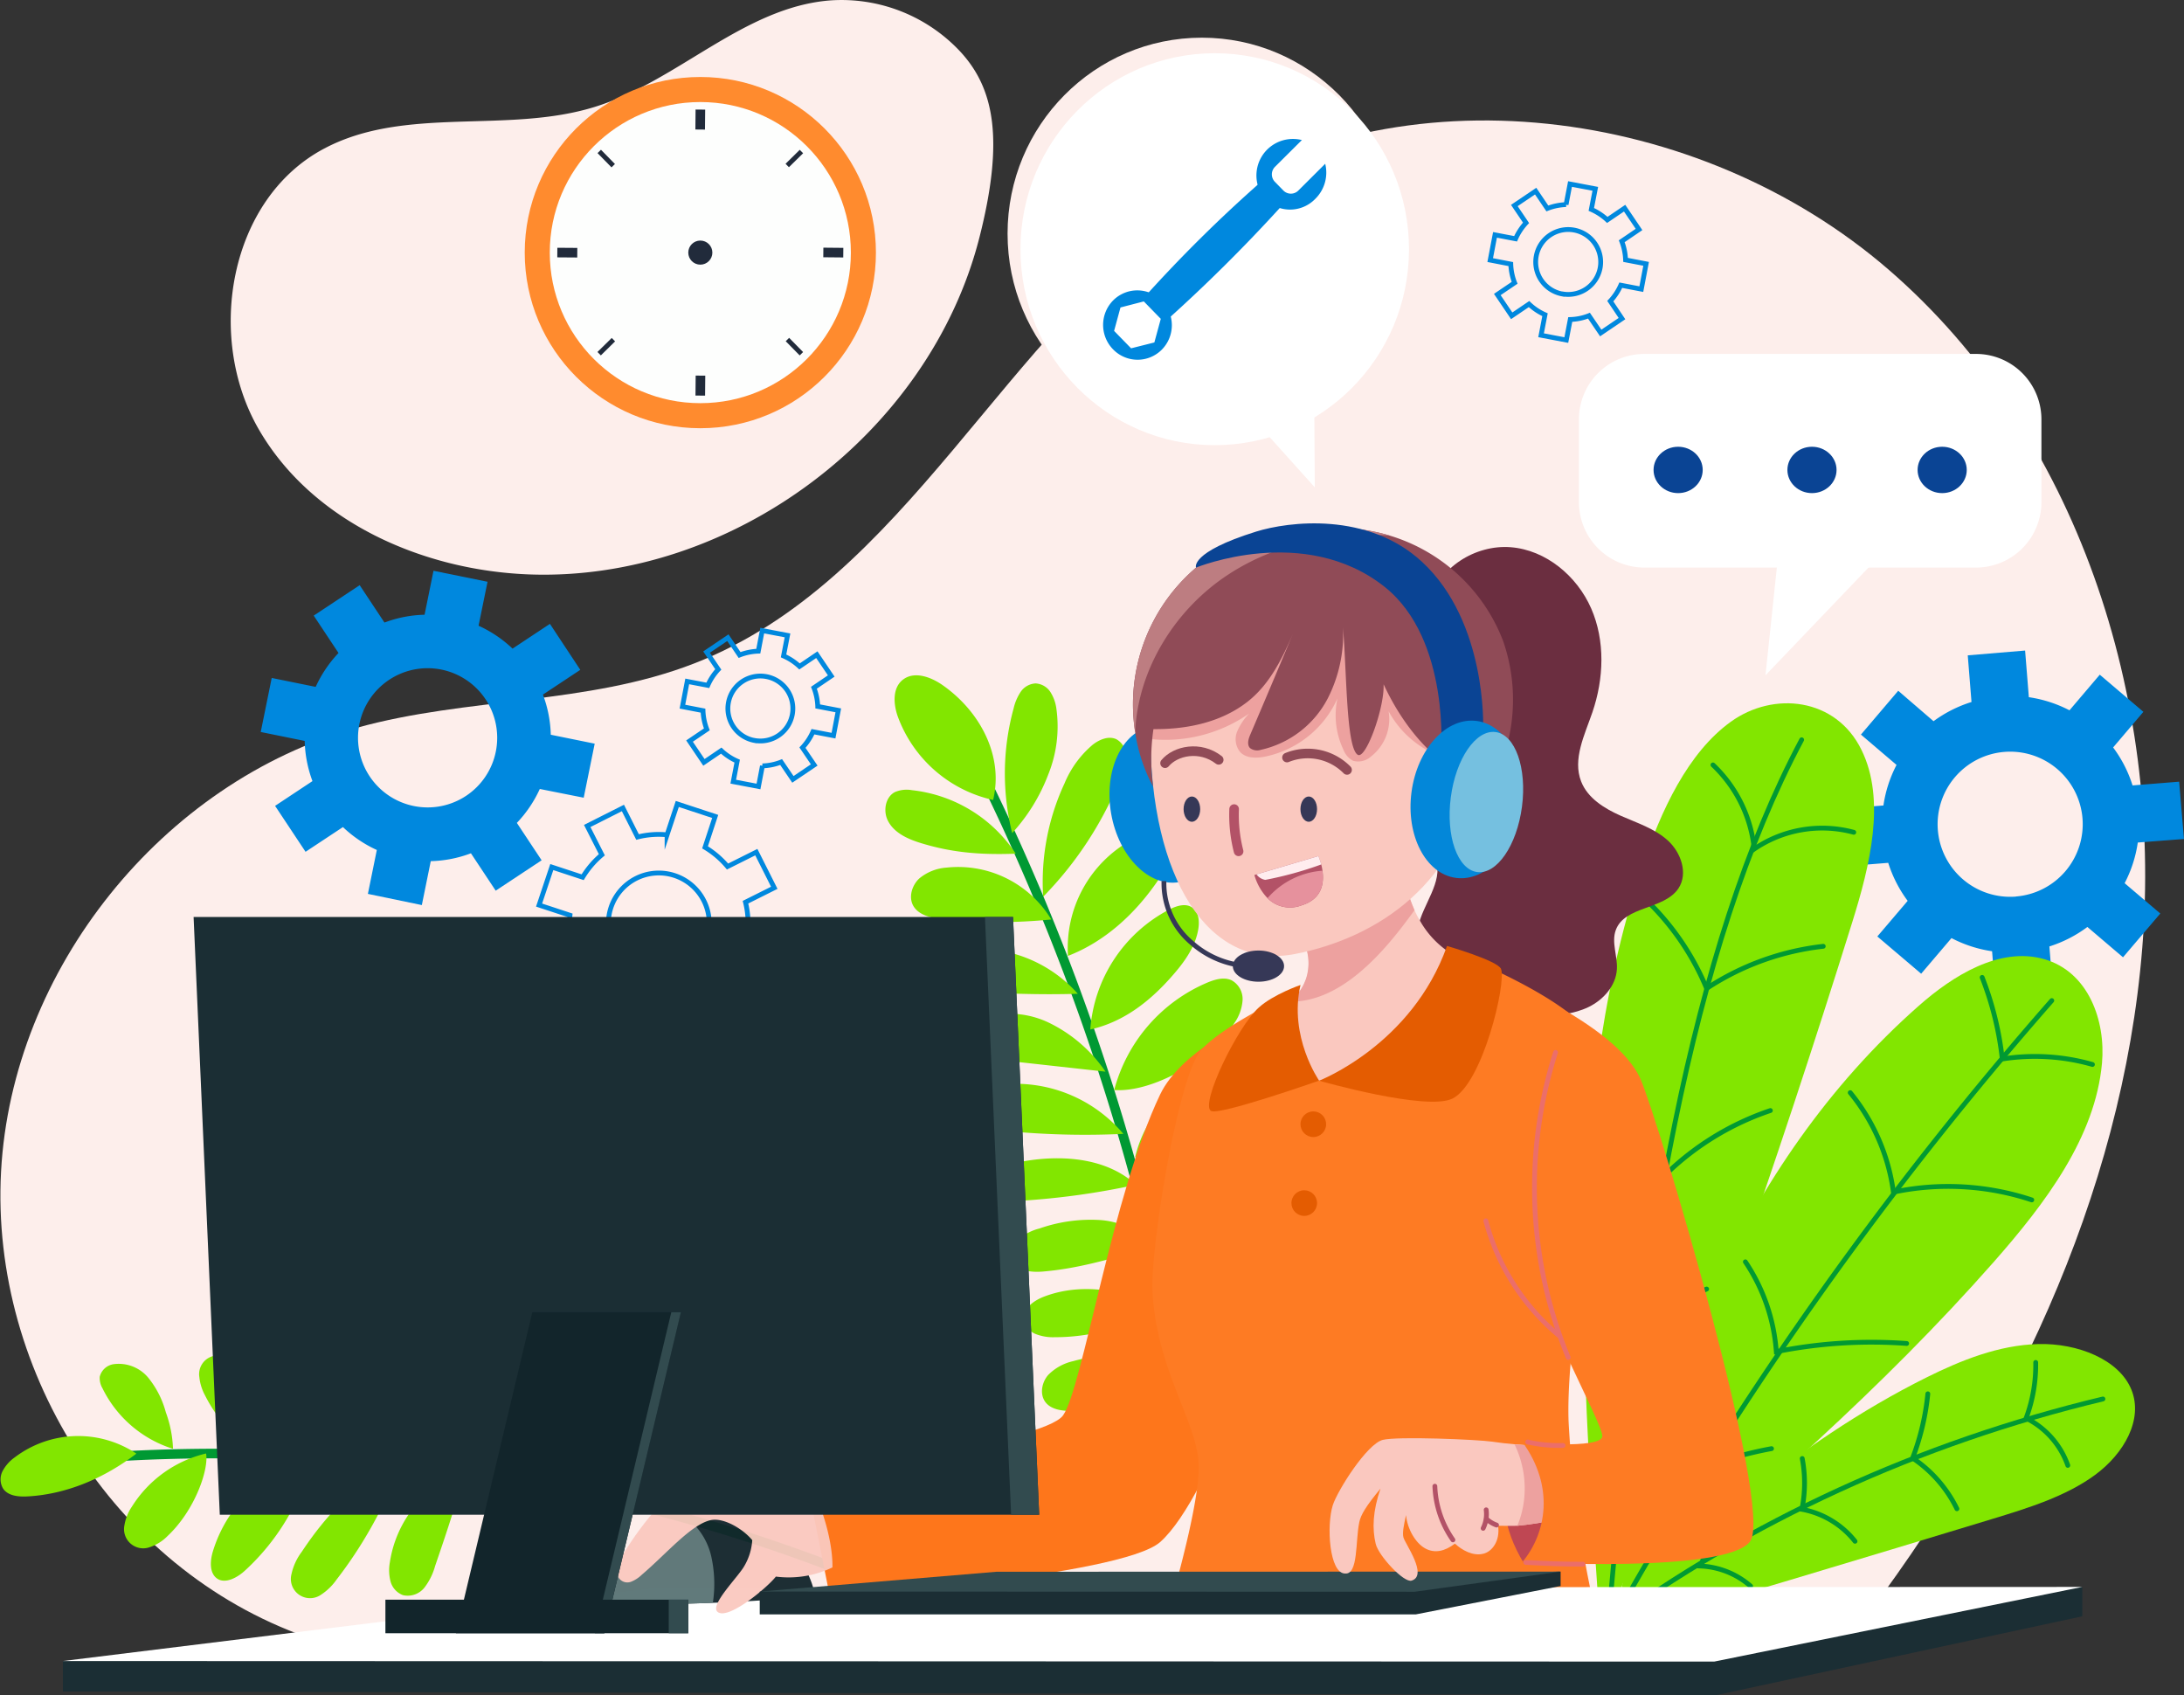 <svg id="OBJECTS" xmlns="http://www.w3.org/2000/svg" viewBox="0 0 455.09 353.15"><rect x="0" y="0" width="455.09" height="353.15" fill="#333333" stroke="none"/><defs><style>.cls-1{fill:#fdeeeb;}.cls-2{fill:#0088de;}.cls-12,.cls-13,.cls-24,.cls-25,.cls-3,.cls-30,.cls-37,.cls-38,.cls-6,.cls-7{fill:none;stroke-miterlimit:10;}.cls-3{stroke:#0088de;}.cls-4{fill:#ff8b2e;}.cls-5{fill:#fdfefd;}.cls-6,.cls-7{stroke:#212b3b;}.cls-13,.cls-24,.cls-25,.cls-6{stroke-width:2px;}.cls-8{fill:#212b3b;}.cls-9{fill:#fff;}.cls-10{fill:#0a4494;}.cls-11{fill:#82e600;}.cls-12,.cls-13{stroke:#093;}.cls-12,.cls-13,.cls-24,.cls-25,.cls-37,.cls-38{stroke-linecap:round;}.cls-14{fill:#fe761b;}.cls-15{fill:#6b2e40;}.cls-16{fill:#fac8bf;}.cls-17{fill:#eda19f;}.cls-18{fill:#fe7b23;}.cls-19{fill:#e45c01;}.cls-20{fill:#0387d9;}.cls-21{fill:#904b57;}.cls-22{fill:#bd7d81;}.cls-23{fill:#75c0e0;}.cls-24{stroke:#904b57;}.cls-25,.cls-37{stroke:#b35267;}.cls-26{fill:#363857;}.cls-27{fill:#b35267;}.cls-28{fill:#ffedef;}.cls-29{fill:#e6919d;}.cls-30{stroke:#363857;}.cls-31{fill:#1b2e34;}.cls-32{opacity:0.95;}.cls-33{fill:#12252b;}.cls-34{fill:#597375;}.cls-35{fill:#324b4f;}.cls-36{fill:#bf4753;}.cls-38{stroke:#eb6e6a;}</style></defs><path class="cls-1" d="M409.1,413.18c31.74-41.41,55.59-90.32,59.76-142.33S455.45,163.71,416,129.61s-101.71-42.46-145-13.4c-39.4,26.42-59.67,78.22-103.87,95.44-22.28,8.68-47.28,7-70.3,13.41-40.61,11.38-71.87,50.36-74.15,92.47S47.16,401.77,88.4,415.2C190.79,413,293.18,410.71,409.1,413.18Z" transform="translate(-22.46 -73.43)"/><path class="cls-1" d="M226.54,122.93c-10.42,40.89-51.57,71.7-93.74,70.18-22.3-.81-45.36-11-56.47-30.32S70.26,114.84,90,104.39c16.93-9,38.09-3,56.4-8.69,17.27-5.35,31-20.75,49-22.18a33.86,33.86,0,0,1,27.34,10.86C229.57,91.92,231.76,102.44,226.54,122.93Z" transform="translate(-22.46 -73.43)"/><path class="cls-2" d="M144.09,239.63l2.29-11.26-9.15-1.86a25.52,25.52,0,0,0-1.64-8.36l7.79-5.16-6.33-9.58-7.79,5.16a25.56,25.56,0,0,0-7.08-4.77l1.87-9.16-11.26-2.29-1.86,9.16a25.2,25.2,0,0,0-8.36,1.63l-5.16-7.79-9.58,6.34L93,209.48a25.64,25.64,0,0,0-4.76,7.06l-9.16-1.86-2.29,11.26,9.16,1.86a25.61,25.61,0,0,0,1.62,8.37l-7.79,5.16,6.35,9.57,7.79-5.15a25.53,25.53,0,0,0,7.06,4.77l-1.86,9.15L110.36,262l1.86-9.15a25.42,25.42,0,0,0,8.37-1.64l5.16,7.79,9.57-6.33-5.16-7.79a25.69,25.69,0,0,0,4.78-7.07Zm-35.41,1.73A14.5,14.5,0,1,1,125.78,230,14.48,14.48,0,0,1,108.68,241.36Z" transform="translate(-22.46 -73.43)"/><path class="cls-3" d="M182.08,277.59l2.61-7.91-6.43-2.12a18.38,18.38,0,0,0-.46-6.16l6-3-3.74-7.43-6,3a18.78,18.78,0,0,0-4.69-4l2.12-6.44-7.9-2.6-2.13,6.43a18.08,18.08,0,0,0-6.15.46l-3.05-6.05-7.44,3.75,3.05,6a18.77,18.77,0,0,0-4,4.68l-6.43-2.12L134.79,262l6.44,2.12a18.4,18.4,0,0,0,.45,6.16l-6.05,3.05,3.75,7.43,6.05-3a18.55,18.55,0,0,0,4.67,4L148,288.17l7.91,2.61,2.12-6.42a19,19,0,0,0,6.17-.46l3,6,7.43-3.74-3-6.05a18.57,18.57,0,0,0,4-4.68Zm-25.63-1.78a10.51,10.51,0,1,1,13.27-6.68A10.5,10.5,0,0,1,156.45,275.81Z" transform="translate(-22.46 -73.43)"/><path class="cls-3" d="M196.14,226.7l1-5.27-4.28-.82a12.1,12.1,0,0,0-.8-3.89l3.61-2.45-3-4.44-3.61,2.45a11.8,11.8,0,0,0-3.33-2.19l.83-4.28-5.27-1-.82,4.29a11.89,11.89,0,0,0-3.9.8l-2.44-3.61-4.44,3,2.44,3.61a11.87,11.87,0,0,0-2.18,3.32l-4.29-.82-1,5.26,4.29.83a12,12,0,0,0,.8,3.9l-3.61,2.44,3,4.44,3.61-2.45a11.68,11.68,0,0,0,3.32,2.19l-.82,4.28,5.26,1,.82-4.29a11.64,11.64,0,0,0,3.9-.8l2.45,3.61,4.44-3-2.45-3.61a11.9,11.9,0,0,0,2.19-3.32Zm-16.51,1a6.77,6.77,0,1,1,7.92-5.37A6.76,6.76,0,0,1,179.63,227.69Z" transform="translate(-22.46 -73.43)"/><path class="cls-2" d="M477.54,248.23l-1-11.94-9.71.78a26.44,26.44,0,0,0-4.05-7.91l6.31-7.42L460,214l-6.31,7.42a26.79,26.79,0,0,0-8.47-2.73l-.78-9.72-11.95,1,.78,9.72a26.77,26.77,0,0,0-7.91,4L418,217.35l-7.77,9.13,7.42,6.32a26.51,26.51,0,0,0-2.73,8.45l-9.72.78,1,11.95,9.72-.78a26.73,26.73,0,0,0,4.05,7.92l-6.32,7.42,9.13,7.76,6.32-7.42a26.59,26.59,0,0,0,8.46,2.74l.78,9.71,11.94-1-.78-9.71a26.64,26.64,0,0,0,7.92-4.06l7.42,6.32,7.77-9.12-7.43-6.32a26.47,26.47,0,0,0,2.74-8.47Zm-35,12a15.12,15.12,0,1,1,13.86-16.29A15.12,15.12,0,0,1,442.56,260.21Z" transform="translate(-22.46 -73.43)"/><path class="cls-3" d="M364.47,133.67l1-5.27-4.28-.82a12.1,12.1,0,0,0-.8-3.89l3.6-2.45-3-4.44-3.61,2.45a12.09,12.09,0,0,0-3.33-2.19l.83-4.29-5.27-1-.82,4.29a11.89,11.89,0,0,0-3.9.8l-2.44-3.61-4.44,3,2.44,3.61a11.87,11.87,0,0,0-2.18,3.32l-4.29-.82-1,5.26,4.29.83a11.69,11.69,0,0,0,.8,3.9l-3.61,2.44,3,4.44,3.61-2.45A11.68,11.68,0,0,0,344.4,139l-.82,4.28,5.26,1,.82-4.28a11.64,11.64,0,0,0,3.9-.8l2.45,3.61,4.43-3L358,136.17a11.9,11.9,0,0,0,2.19-3.32Zm-16.52,1a6.77,6.77,0,1,1,7.93-5.37A6.77,6.77,0,0,1,348,134.66Z" transform="translate(-22.46 -73.43)"/><circle class="cls-4" cx="145.93" cy="52.63" r="36.59"/><circle class="cls-5" cx="145.93" cy="52.63" r="31.37"/><line class="cls-6" x1="145.94" y1="22.83" x2="145.9" y2="26.99"/><line class="cls-6" x1="145.96" y1="78.26" x2="145.92" y2="82.42"/><line class="cls-6" x1="116.13" y1="52.62" x2="120.29" y2="52.65"/><line class="cls-6" x1="171.56" y1="52.6" x2="175.72" y2="52.64"/><line class="cls-7" x1="124.87" y1="31.55" x2="127.78" y2="34.52"/><line class="cls-7" x1="164.08" y1="70.74" x2="166.99" y2="73.7"/><line class="cls-7" x1="124.85" y1="73.69" x2="127.82" y2="70.77"/><line class="cls-7" x1="164.04" y1="34.48" x2="167" y2="31.57"/><circle class="cls-8" cx="145.93" cy="52.63" r="2.51"/><path class="cls-9" d="M351.47,178.05V160.8a13.63,13.63,0,0,1,13.63-13.63h69.11a13.63,13.63,0,0,1,13.63,13.63v17.25a13.63,13.63,0,0,1-13.63,13.63H365.1A13.64,13.64,0,0,1,351.47,178.05Z" transform="translate(-22.46 -73.43)"/><polygon class="cls-9" points="371 111.15 367.88 140.7 395.69 111.62 371 111.15"/><ellipse class="cls-10" cx="349.68" cy="97.91" rx="5.12" ry="4.83"/><ellipse class="cls-10" cx="377.57" cy="97.91" rx="5.12" ry="4.83"/><ellipse class="cls-10" cx="404.7" cy="97.91" rx="5.12" ry="4.83"/><ellipse class="cls-1" cx="250.43" cy="48.68" rx="40.48" ry="40.83"/><ellipse class="cls-9" cx="253.12" cy="51.92" rx="40.48" ry="40.83"/><path class="cls-2" d="M264.57,136.11a7.11,7.11,0,0,0-10.13-.12,7.28,7.28,0,0,0-.05,10.22,7.11,7.11,0,0,0,10.13.1A7.25,7.25,0,0,0,264.57,136.11ZM258.15,146l-3.54-3.63,1.33-4.88,4.86-1.26,3.54,3.63L263,144.78Z" transform="translate(-22.46 -73.43)"/><path class="cls-2" d="M298.6,107.55,293,113.13a2.19,2.19,0,0,1-3.11,0l-1.76-1.8a2.23,2.23,0,0,1,0-3.14l5.61-5.58A7.61,7.61,0,0,0,286.15,115a7.3,7.3,0,0,0,10.38-.14A7.66,7.66,0,0,0,298.6,107.55Z" transform="translate(-22.46 -73.43)"/><path class="cls-2" d="M265.24,140.44l-4.63-4.75a294.52,294.52,0,0,1,24.18-24l4.64,4.75A334.11,334.11,0,0,1,265.24,140.44Z" transform="translate(-22.46 -73.43)"/><polygon class="cls-9" points="259.21 85.12 273.97 101.54 273.8 74.05 259.21 85.12"/><path class="cls-11" d="M359.26,410c4.32-23.09,10.32-46.1,20.25-67.93S403.43,299.6,422.27,283c7.12-6.29,16.85-12.38,26.12-9.74s12.87,12.87,12.07,21.69c-1.39,15.39-11.75,29.14-22.58,41.44C414.93,362.43,388.34,385.76,359.26,410Z" transform="translate(-22.46 -73.43)"/><path class="cls-12" d="M450,281.9A756.42,756.42,0,0,0,361,407" transform="translate(-22.46 -73.43)"/><path class="cls-12" d="M435.49,277.07a66.24,66.24,0,0,1,4.19,17,43.69,43.69,0,0,1,18.79,1.14" transform="translate(-22.46 -73.43)"/><path class="cls-12" d="M408,301.08a41.46,41.46,0,0,1,9,20.73,55.25,55.25,0,0,1,28.83,1.62" transform="translate(-22.46 -73.43)"/><path class="cls-12" d="M386.15,336.33a38.46,38.46,0,0,1,6.45,18.72,101,101,0,0,1,27.16-1.71" transform="translate(-22.46 -73.43)"/><path class="cls-12" d="M372.65,369.3a26.47,26.47,0,0,1,4.24,10.18,77.33,77.33,0,0,1,14.71-4.23" transform="translate(-22.46 -73.43)"/><path class="cls-11" d="M352.49,415.2C374,394.93,396,374.3,423.93,360.4c7.17-3.56,15-6.72,23.23-6.94s16.9,3.23,19.44,9.53c2.48,6.15-1.5,13.27-7.6,17.75s-14,6.91-21.59,9.22C409.63,398.39,381.85,406.81,352.49,415.2Z" transform="translate(-22.46 -73.43)"/><path class="cls-12" d="M460.66,364.9c-38.11,9.12-73.9,25.54-104.13,47.77" transform="translate(-22.46 -73.43)"/><path class="cls-12" d="M446.65,357.29a31.68,31.68,0,0,1-2,11.61,17.49,17.49,0,0,1,8.69,9.84" transform="translate(-22.46 -73.43)"/><path class="cls-12" d="M424.17,363.83A51.66,51.66,0,0,1,421,377.22a26.89,26.89,0,0,1,9.23,10.56" transform="translate(-22.46 -73.43)"/><path class="cls-12" d="M398,377.31a27.49,27.49,0,0,1-.07,10.58A18.4,18.4,0,0,1,409,394.55" transform="translate(-22.46 -73.43)"/><path class="cls-12" d="M377.71,393.71a11.59,11.59,0,0,1-.88,6,17,17,0,0,1,10.41,4.18" transform="translate(-22.46 -73.43)"/><path class="cls-11" d="M356.05,415.2q28.63-73.47,52.4-149.72c3.63-11.63,7.05-25.4,1.88-35.84C405,218.76,392,217.4,383.11,223.81s-14.53,18.38-18.52,30.4C346.8,307.72,353,368.17,356.05,415.2Z" transform="translate(-22.46 -73.43)"/><path class="cls-12" d="M397.88,227.56C374.79,271,364.07,334.85,357.38,414" transform="translate(-22.46 -73.43)"/><path class="cls-12" d="M366.62,262.06a54.52,54.52,0,0,1,11.46,17.31,55.52,55.52,0,0,1,24.3-8.78" transform="translate(-22.46 -73.43)"/><path class="cls-12" d="M356.13,302.27a75,75,0,0,1,13.74,15.54,57.76,57.76,0,0,1,21.49-13" transform="translate(-22.46 -73.43)"/><path class="cls-12" d="M355.87,343a31.91,31.91,0,0,1,7.63,8.46A52.55,52.55,0,0,1,378.08,342" transform="translate(-22.46 -73.43)"/><path class="cls-12" d="M379.4,232.8A28,28,0,0,1,388,250.32a25.19,25.19,0,0,1,20.74-3.48" transform="translate(-22.46 -73.43)"/><path class="cls-13" d="M228.92,238.31a467.42,467.42,0,0,1,41.7,136.94" transform="translate(-22.46 -73.43)"/><path class="cls-11" d="M229.4,240.1a27.51,27.51,0,0,1-19.92-17.54c-.88-2.6-1.07-6,1.3-7.65s5.67-.4,8,1.2C226.76,221.65,231.61,231,229.4,240.1Z" transform="translate(-22.46 -73.43)"/><path class="cls-11" d="M233.37,247a51.29,51.29,0,0,1,.31-26,10.38,10.38,0,0,1,1.45-3.4,4,4,0,0,1,3.11-1.78,3.93,3.93,0,0,1,3.09,1.78,8.43,8.43,0,0,1,1.25,3.46,26.72,26.72,0,0,1-1.7,13.76A38,38,0,0,1,233.37,247Z" transform="translate(-22.46 -73.43)"/><path class="cls-11" d="M239.83,260.26a48.74,48.74,0,0,1,4.46-23.64,21.11,21.11,0,0,1,5.89-8.05c1.4-1.08,3.31-1.88,4.91-1.12a3.94,3.94,0,0,1,2,3.42,10.16,10.16,0,0,1-.87,4A75.18,75.18,0,0,1,239.83,260.26Z" transform="translate(-22.46 -73.43)"/><path class="cls-11" d="M245,272.59a25.71,25.71,0,0,1,13.2-24.14c1.85-1,4.2-1.72,6-.57a4.48,4.48,0,0,1,1.67,4.43,11.21,11.21,0,0,1-2.08,4.5C259.07,263.74,252.76,269.59,245,272.59Z" transform="translate(-22.46 -73.43)"/><path class="cls-11" d="M249.65,287.92a30.71,30.71,0,0,1,16.47-25c1.48-.75,3.32-1.35,4.71-.45s1.58,2.77,1.35,4.36c-.54,3.65-2.76,6.81-5.18,9.6C262.37,281.8,256.79,286.32,249.65,287.92Z" transform="translate(-22.46 -73.43)"/><path class="cls-11" d="M254.63,300.54a33.63,33.63,0,0,1,19.51-22.43c1.57-.64,3.38-1.16,4.93-.45a4.46,4.46,0,0,1,2.31,4.19,9.47,9.47,0,0,1-1.69,4.71,30.33,30.33,0,0,1-11.4,10.12C263.77,299.14,258.89,300.81,254.63,300.54Z" transform="translate(-22.46 -73.43)"/><path class="cls-11" d="M234.11,251.29a29.74,29.74,0,0,0-21.64-13.23,6.23,6.23,0,0,0-3.56.41c-2,1.07-2.46,4-1.41,6,1.36,2.63,4.39,3.89,7.23,4.73C220.13,250.81,225.77,251.62,234.11,251.29Z" transform="translate(-22.46 -73.43)"/><path class="cls-11" d="M241.52,265a22.7,22.7,0,0,0-21.79-10.81,10,10,0,0,0-5.72,2.27c-1.52,1.43-2.26,3.85-1.26,5.67,1.13,2,3.78,2.57,6.11,2.81A110.58,110.58,0,0,0,241.52,265Z" transform="translate(-22.46 -73.43)"/><path class="cls-11" d="M247.05,280.48a28,28,0,0,0-24.49-9.17,9.15,9.15,0,0,0-4.24,1.46,4,4,0,0,0-1.7,3.92,4.12,4.12,0,0,0,2.61,2.69,12.38,12.38,0,0,0,3.83.61C230.82,280.37,238.58,280.75,247.05,280.48Z" transform="translate(-22.46 -73.43)"/><path class="cls-11" d="M252.82,296.71a30.13,30.13,0,0,0-11.94-10.27,19,19,0,0,0-15.46-.31c-1.39.64-2.8,1.66-3.06,3.16a3.78,3.78,0,0,0,2.08,3.68,11,11,0,0,0,4.33,1.08Z" transform="translate(-22.46 -73.43)"/><path class="cls-11" d="M256.54,309.67a29.39,29.39,0,0,0-22-10.43,10.38,10.38,0,0,0-6.31,1.56c-1.78,1.31-2.75,3.91-1.62,5.81s3.67,2.3,5.87,2.49A170.57,170.57,0,0,0,256.54,309.67Z" transform="translate(-22.46 -73.43)"/><path class="cls-11" d="M259.16,320.27c-5.79-5.34-14.48-6.22-22.27-5.07-2,.3-4.13.77-5.59,2.19s-1.86,4.09-.33,5.42c1.13,1,2.8.91,4.29.79A157.83,157.83,0,0,0,259.16,320.27Z" transform="translate(-22.46 -73.43)"/><path class="cls-11" d="M262.87,333.07a16.53,16.53,0,0,0-11.23-5.45,32.27,32.27,0,0,0-12.6,1.77,10.62,10.62,0,0,0-4.37,2.26,4.14,4.14,0,0,0-1.13,4.51c1,2.15,3.92,2.39,6.28,2.19C246.51,337.78,253.1,336.05,262.87,333.07Z" transform="translate(-22.46 -73.43)"/><path class="cls-11" d="M265.92,346.69c-7.89-4.3-17.55-6.32-25.93-3.1-2.08.8-4.33,2.39-4.19,4.62a4,4,0,0,0,2.41,3.14,9.83,9.83,0,0,0,4.07.68C249.33,352.06,256.23,350.14,265.92,346.69Z" transform="translate(-22.46 -73.43)"/><path class="cls-11" d="M267.32,358.92a29.93,29.93,0,0,0-21.23-1.9,10.49,10.49,0,0,0-5.25,2.92c-1.32,1.55-1.76,4-.54,5.62s3.67,1.88,5.77,1.83C252.14,367.21,258.14,366.05,267.32,358.92Z" transform="translate(-22.46 -73.43)"/><path class="cls-11" d="M259,314.51a25,25,0,0,1,15.33-17.63,11.17,11.17,0,0,1,6.18-.79,5.42,5.42,0,0,1,4.32,4.08,5.6,5.6,0,0,1-1.6,4.52,14.71,14.71,0,0,1-4,2.83A65,65,0,0,1,259,314.51Z" transform="translate(-22.46 -73.43)"/><path class="cls-11" d="M261.9,329.59a30,30,0,0,1,20.58-20,4.37,4.37,0,0,1,3.62.17c1.46,1,1.26,3.26.55,4.89-1.77,4-5.54,6.84-9.43,8.92S269.15,327.18,261.9,329.59Z" transform="translate(-22.46 -73.43)"/><path class="cls-11" d="M264.43,340.67a20.47,20.47,0,0,1,8.23-9.33,30.58,30.58,0,0,1,11.88-4.06,10.29,10.29,0,0,1,4.59.15,3.73,3.73,0,0,1,1.55,6.6,10.1,10.1,0,0,1-3.26,1.88C280.86,338.57,273.77,339.54,264.43,340.67Z" transform="translate(-22.46 -73.43)"/><path class="cls-11" d="M267.35,354.06c5.24-8.12,13.79-14.72,23.44-15.11,2.44-.1,5.39.57,6.16,2.89a4.27,4.27,0,0,1-1.26,4.22,10.13,10.13,0,0,1-4,2.19C283.45,351,273.93,350.7,267.35,354.06Z" transform="translate(-22.46 -73.43)"/><path class="cls-13" d="M41,377.26a360,360,0,0,1,171.36,29.36" transform="translate(-22.46 -73.43)"/><path class="cls-11" d="M50.88,376.29a21.88,21.88,0,0,0-25.39.81A8.16,8.16,0,0,0,23,379.93a3.75,3.75,0,0,0,.09,3.62c1,1.53,3.16,1.75,5,1.66C36.56,384.78,44.49,381.19,50.88,376.29Z" transform="translate(-22.46 -73.43)"/><path class="cls-11" d="M65.4,376.26a25.05,25.05,0,0,0-15.46,11.08,9.67,9.67,0,0,0-1.55,3.86,4,4,0,0,0,5.36,4.55,9.29,9.29,0,0,0,3.63-2.3C63.11,388.07,66,379.54,65.4,376.26Z" transform="translate(-22.46 -73.43)"/><path class="cls-11" d="M87.43,377.25a28.51,28.51,0,0,0-20.65,19.54c-.56,1.95-.7,4.48,1,5.58s4.22-.29,5.81-1.79A47.3,47.3,0,0,0,87.43,377.25Z" transform="translate(-22.46 -73.43)"/><path class="cls-11" d="M106.35,378c-8.88,3.47-15.75,10.79-21,18.73a11.94,11.94,0,0,0-2.16,4.69,4,4,0,0,0,6.16,4.27,11.91,11.91,0,0,0,3.23-3.14C97.79,395.8,102.05,388.4,106.35,378Z" transform="translate(-22.46 -73.43)"/><path class="cls-11" d="M119.2,379.92a24.07,24.07,0,0,0-15.5,19,9.25,9.25,0,0,0,.14,4,4.22,4.22,0,0,0,2.6,2.86,4.45,4.45,0,0,0,4.47-1.59,13,13,0,0,0,2.21-4.47C115.42,393,117.71,386.31,119.2,379.92Z" transform="translate(-22.46 -73.43)"/><path class="cls-11" d="M130.83,381.28c-2.82,3.59-5.67,7.22-7.57,11.37s-2.8,8.93-1.55,13.31c.37,1.29,1.12,2.7,2.44,2.91a3.67,3.67,0,0,0,3-1.48,22.33,22.33,0,0,0,5.43-11.28C133.39,392,133.32,387.68,130.83,381.28Z" transform="translate(-22.46 -73.43)"/><path class="cls-11" d="M151.09,385.24a18.12,18.12,0,0,0-8,7.25,42.87,42.87,0,0,0-4.28,10.07,11.84,11.84,0,0,0-.76,4.31,3.85,3.85,0,0,0,6.89,2.55,10.86,10.86,0,0,0,2.41-4.59C149.16,399.08,150,393,151.09,385.24Z" transform="translate(-22.46 -73.43)"/><path class="cls-11" d="M58.51,375.29a24.54,24.54,0,0,1-14.68-12.58,4.3,4.3,0,0,1-.59-2.43,3.51,3.51,0,0,1,3-2.64,8,8,0,0,1,7.16,2.89,19.37,19.37,0,0,1,3.61,7.14A24.34,24.34,0,0,1,58.51,375.29Z" transform="translate(-22.46 -73.43)"/><path class="cls-11" d="M77.17,376.88a30.77,30.77,0,0,1-12-12.75A10.14,10.14,0,0,1,64,360.34a3.89,3.89,0,0,1,5.56-4.1,9.39,9.39,0,0,1,3.5,2.63C76.74,362.93,79,368.29,77.17,376.88Z" transform="translate(-22.46 -73.43)"/><path class="cls-11" d="M97.14,377.28a22.62,22.62,0,0,1-10.85-20.43c.07-1.09.33-2.34,1.3-2.83a2.29,2.29,0,0,1,2.33.36,6.16,6.16,0,0,1,1.51,1.95C94.5,361.69,96.66,367.57,97.14,377.28Z" transform="translate(-22.46 -73.43)"/><path class="cls-11" d="M114.88,378.69a19.72,19.72,0,0,1-9.6-16.27c0-2.16.49-4.66,2.41-5.66a4.47,4.47,0,0,1,4.36.42,9.9,9.9,0,0,1,3,3.43C118.29,366.14,119.36,372.9,114.88,378.69Z" transform="translate(-22.46 -73.43)"/><path class="cls-11" d="M129.21,381.83a11.88,11.88,0,0,1-5.51-7.67,30.67,30.67,0,0,1-.48-9.66,12.72,12.72,0,0,1,1.24-5.53c.94-1.66,2.88-2.9,4.73-2.45s3,2.57,3.66,4.49A21.83,21.83,0,0,1,129.21,381.83Z" transform="translate(-22.46 -73.43)"/><path class="cls-11" d="M145.17,384.44a21.24,21.24,0,0,1-.68-22.27c.79-1.33,2-2.7,3.55-2.54s2.33,1.54,2.9,2.84A18.25,18.25,0,0,1,145.17,384.44Z" transform="translate(-22.46 -73.43)"/><path class="cls-14" d="M287.55,303.84l-5.14-17.51s-13.82,6-18.21,15.14c-9.94,20.8-16.2,61.22-20.23,66.86s-53.63,12.36-53.63,12.36l5.08,25.57s60.66-4.37,68.78-11.54c11-9.71,24.27-51.94,24.27-51.94Z" transform="translate(-22.46 -73.43)"/><path class="cls-15" d="M320.43,198.87c1.73-7.17,9.46-12,16.81-11.43s13.83,6,16.78,12.75,2.65,14.65.26,21.63c-1.62,4.72-4.17,9.78-2.35,14.43,1.35,3.46,4.81,5.61,8.21,7.12s7.07,2.66,9.83,5.15,4.3,6.88,2.24,10c-3,4.49-11.21,3.63-13.06,8.68-.95,2.57.39,5.41.23,8.15-.19,3.44-2.8,6.39-5.9,7.89s-6.63,1.8-10.08,1.88c-6.06.15-12.38-.36-17.63-3.38s-9.11-9.15-7.85-15.08c1-4.86,5.25-9.36,3.78-14.1-1.06-3.43-4.66-5.27-7.24-7.77-5.46-5.29-6.32-14-4.11-21.28S317.72,210.14,320.43,198.87Z" transform="translate(-22.46 -73.43)"/><path class="cls-16" d="M327.91,273.66C319.27,287,304,302,298.5,301.31c-4.51-.6-9.12-6.93-9.12-18.1a8.13,8.13,0,0,0,1.87-1.08,10.32,10.32,0,0,0,3.22-4.34,8.12,8.12,0,0,0,.43-1.4,10.43,10.43,0,0,0-2.08-8.85c-.1-.11-.19-.22-.29-.32,7.31-6.64,14.61-11.34,21.9-16a33.6,33.6,0,0,0,2.8,11.9,21.58,21.58,0,0,0,1.23,2.34A19.19,19.19,0,0,0,327.91,273.66Z" transform="translate(-22.46 -73.43)"/><path class="cls-17" d="M317.21,263.06c-5.37,7.45-14.65,19.23-26,19.06a10.32,10.32,0,0,0,3.22-4.34,8.12,8.12,0,0,0,.43-1.4,10.43,10.43,0,0,0-2.08-8.85c-.1-.11-.19-.22-.29-.32,7.31-6.64,14.61-11.34,21.9-16A33.71,33.71,0,0,0,317.21,263.06Z" transform="translate(-22.46 -73.43)"/><path class="cls-18" d="M324.74,271.57s-12.35,26.27-27.08,27c-8.42.41-7-17.74-7-17.74s-14,6.59-18.1,11.62c-4.67,5.79-10.44,41-9.94,50.21.9,16.6,9.63,27.43,9.63,36.45s-6.55,30.68-6.55,30.68l89.26-.24a233.17,233.17,0,0,1-5.63-39.59c-.92-20.38,9.47-65.91,5.72-78.74C352.38,282.18,324.74,271.57,324.74,271.57Z" transform="translate(-22.46 -73.43)"/><path class="cls-19" d="M297.33,298.59s19.35-7.46,26.65-28.07c0,0,10.58,3.05,11.26,4.79,1.14,2.91-3.84,23.88-10.11,27C319.74,305,297.33,298.59,297.33,298.59Z" transform="translate(-22.46 -73.43)"/><path class="cls-19" d="M297.33,298.57s-6.37-9.13-3.88-19.92c0,0-5.64,1.94-8.68,4.69-4.46,4-12.2,20-10,21.53C276.23,306,297.33,298.57,297.33,298.57Z" transform="translate(-22.46 -73.43)"/><circle class="cls-19" cx="273.66" cy="234.23" r="2.67"/><circle class="cls-19" cx="271.77" cy="250.66" r="2.67"/><ellipse class="cls-20" cx="265.36" cy="240.95" rx="11.53" ry="16.49" transform="translate(-60.04 -24.04) rotate(-9.93)"/><path class="cls-16" d="M329.74,234.81c2.8-22.29-10.06-42.31-28.73-44.72s-38.86,13.54-38.86,36c0,30.27,12.08,49.64,30.18,46.1C309.7,268.81,326.94,257.1,329.74,234.81Z" transform="translate(-22.46 -73.43)"/><path class="cls-17" d="M326.25,232a20.43,20.43,0,0,1-14.44-10.38,9.87,9.87,0,0,1-3.65,9.41,4,4,0,0,1-3.75.91,4.32,4.32,0,0,1-2-2.28,16.69,16.69,0,0,1-1.26-10.71A21.19,21.19,0,0,1,286,231.08c-1.8.35-3.91.36-5.15-1a4.25,4.25,0,0,1-.59-4.26,12.45,12.45,0,0,1,2.5-3.74,30.55,30.55,0,0,1-21.47,5.23c2.49-10.25,8.73-19.74,17.73-25.25s20.79-6.63,30.28-2,16.05,15.16,15,25.67" transform="translate(-22.46 -73.43)"/><path class="cls-21" d="M327.2,245.13a74.78,74.78,0,0,0-3.43-12.38c-5.69-4.23-10-10.28-13-16.75,0,.24,0,.45,0,.69-.14,5.15-3.78,15-5.39,14-2.62-1.63-2.22-19.52-3.33-29.28A29.45,29.45,0,0,1,299.1,219a20.81,20.81,0,0,1-13.94,10.66,2.46,2.46,0,0,1-2.24-.38c-.66-.73-.33-1.87.05-2.76,3-7,5.95-14,8.88-21-2.32,5.41-5,10.7-9.55,14.2-5.1,3.95-11.91,5.69-19.49,5.62a42.94,42.94,0,0,0-.07,12A34.69,34.69,0,0,1,259,226a37.42,37.42,0,0,1,44.5-42.48,36.61,36.61,0,0,1,32.14,23.37A37.2,37.2,0,0,1,327.2,245.13Z" transform="translate(-22.46 -73.43)"/><path class="cls-22" d="M312,185c-11.7-.78-23.58,1.65-33.39,8-11.18,7.21-19.07,19.82-19.61,33a37.42,37.42,0,0,1,44.5-42.48A36.38,36.38,0,0,1,312,185Z" transform="translate(-22.46 -73.43)"/><path class="cls-10" d="M322.72,230.69s2.09-24-11.75-35c-16.75-13.28-39.29-4-39.29-4s-1.36-3.17,12.51-7.5c6.79-2.12,23.28-4.19,34.62,6.33,13.52,12.54,12.7,34.52,12.7,34.52Z" transform="translate(-22.46 -73.43)"/><path class="cls-20" d="M316.58,238.48c1.19-9,7.27-15.67,13.58-14.84s10.47,8.82,9.28,17.85-7.26,15.68-13.58,14.85S315.39,247.51,316.58,238.48Z" transform="translate(-22.46 -73.43)"/><path class="cls-23" d="M324.77,239.56c1.05-8.06,5.23-14.15,9.33-13.61s6.56,7.5,5.5,15.56-5.24,14.15-9.34,13.61S323.71,247.61,324.77,239.56Z" transform="translate(-22.46 -73.43)"/><path class="cls-24" d="M303.15,233.84a11.51,11.51,0,0,0-12.51-2.58" transform="translate(-22.46 -73.43)"/><path class="cls-24" d="M276.41,231.74c-3.9-3-9-1.91-11.18.7" transform="translate(-22.46 -73.43)"/><path class="cls-25" d="M279.62,242a30.46,30.46,0,0,0,.93,8.8" transform="translate(-22.46 -73.43)"/><ellipse class="cls-26" cx="272.71" cy="168.58" rx="1.73" ry="2.63"/><ellipse class="cls-26" cx="248.36" cy="168.58" rx="1.73" ry="2.63"/><path class="cls-27" d="M293.58,262.09a6.6,6.6,0,0,1-7-1.53,11.52,11.52,0,0,1-2.74-4.83l.43-.12,12.9-3.82a12.18,12.18,0,0,1,.6,1.75,8.93,8.93,0,0,1,.26,1.31C298.39,257.38,298,260.77,293.58,262.09Z" transform="translate(-22.46 -73.43)"/><path class="cls-28" d="M297.77,253.54a75.58,75.58,0,0,1-11.66,3.21,2.88,2.88,0,0,1-1.83-1.14l12.9-3.82A11.55,11.55,0,0,1,297.77,253.54Z" transform="translate(-22.46 -73.43)"/><path class="cls-29" d="M293.58,262.09a6.6,6.6,0,0,1-7-1.53A16.75,16.75,0,0,1,298,254.84C298.39,257.38,298,260.77,293.58,262.09Z" transform="translate(-22.46 -73.43)"/><path class="cls-30" d="M282.59,274.71a19.33,19.33,0,0,1-11.77-4.81A16.2,16.2,0,0,1,265,257" transform="translate(-22.46 -73.43)"/><ellipse class="cls-26" cx="262.23" cy="201.29" rx="5.34" ry="3.25"/><polygon class="cls-31" points="13.11 346.07 13.11 352.42 357.74 353.15 433.9 336.75 433.9 330.63 13.11 346.07"/><polygon class="cls-9" points="137.53 330.74 433.9 330.63 357.19 346.19 13.11 346.07 137.53 330.74"/><g class="cls-32"><path class="cls-33" d="M192.29,405.82c-6.42.79-13.66,1.29-21.27,1.55-7.37.29-15.08.39-22.85.39a27.08,27.08,0,0,1,11.74-15.61,23,23,0,0,1,5.69-2.45,22.25,22.25,0,0,1,13.53.39C185.39,392.39,191.08,399.26,192.29,405.82Z" transform="translate(-22.46 -73.43)"/><path class="cls-34" d="M171,407.37c-7.37.29-15.08.39-22.85.39a27.08,27.08,0,0,1,11.74-15.61,23,23,0,0,1,5.69-2.45,14.09,14.09,0,0,1,5.05,7.84A26.22,26.22,0,0,1,171,407.37Z" transform="translate(-22.46 -73.43)"/><path class="cls-16" d="M195.92,400a21.06,21.06,0,0,1-11.79,1.91c-1.66,2.17-10,9.21-12.16,7.34-1.66-1.44,4.38-7.33,5.6-9.57a12.09,12.09,0,0,0,1.64-5.37c-2.05-2.45-6.13-4.8-8.76-4.14-4.1,1-9.13,7-14.26,11.36a6.85,6.85,0,0,1-2.28,1.47,2.16,2.16,0,0,1-2.41-.68c-1-1.35-.18-3.42.7-4.88A66.72,66.72,0,0,1,169.91,378c8.66,1.07,14.55,3.24,22.37,6.72C194.38,389.31,196,395.42,195.92,400Z" transform="translate(-22.46 -73.43)"/></g><polygon class="cls-31" points="158.31 331.6 158.31 336.36 294.99 336.36 325.19 330.44 325.19 327.44 158.31 331.6"/><polygon class="cls-35" points="207.65 327.47 325.19 327.44 294.76 331.64 158.31 331.6 207.65 327.47"/><path class="cls-36" d="M340.15,374.6s-9.39,9.31-.17,24.51c0,0,8.13-1.57,8.86-11.11C349.3,381.9,340.15,374.6,340.15,374.6Z" transform="translate(-22.46 -73.43)"/><path class="cls-16" d="M345.71,389.94c-.31.56-4.24,1.1-7.08,1.38-.73.05-3.46,0-4,0,.44,3.2-1.27,5.38-3.06,5.82-2.2.56-4.46-.74-5.94-2.1-2.15,1.63-4.22,2.07-6.19,1s-3.73-4-4-6.95c-.43,2-.81,3.68-.54,4.66.36,1.34,5.18,7.93,1.7,9-1.6.51-6.88-5.17-7.48-7.66-.75-3.12-.62-6.82,1-11.51-3,3.63-4.1,5.43-4.42,7-.83,3.93-.18,10.92-2.95,10.69-3.3,0-3.92-10-2.57-14.24,1-3.08,7.12-12.79,10.43-13.61,3.06-.76,19.68-.08,22.8.38,1.56.24,3.11.4,4.54.53,3.92.34,7,.32,7.19.46C347.2,376.89,346.56,388.28,345.71,389.94Z" transform="translate(-22.46 -73.43)"/><path class="cls-17" d="M345.71,389.94c-.31.56-4.24,1.1-7.08,1.38A19.71,19.71,0,0,0,340,386.2a21,21,0,0,0-1.94-11.82c3.92.34,7,.32,7.19.46C347.2,376.89,346.56,388.28,345.71,389.94Z" transform="translate(-22.46 -73.43)"/><path class="cls-37" d="M321.45,383.08a20.88,20.88,0,0,0,3.76,11.18" transform="translate(-22.46 -73.43)"/><path class="cls-37" d="M334.3,391.17a6.09,6.09,0,0,1-2.09-1.27" transform="translate(-22.46 -73.43)"/><path class="cls-37" d="M332.14,388a6.66,6.66,0,0,1-.63,3.85" transform="translate(-22.46 -73.43)"/><path class="cls-18" d="M364.33,298.32c-2.61-6-10.55-11.53-18-15.63-.24.14-.48.27-.72.42-4.22,2.71-7.72,6.44-11,10.22-.14.16-.27.34-.4.5,2.05,13.51,4.64,30.68,5.58,37.06,2,13.34,16.75,39.11,16.55,41.81s-16.55,1.3-16.55,1.3c6.53,9.08,5,18.73-.1,24.87,0,0,42.33,2.42,47.43-4.25S368.14,307.06,364.33,298.32Z" transform="translate(-22.46 -73.43)"/><path class="cls-38" d="M346.6,292.7a92.52,92.52,0,0,0,2.63,63.55" transform="translate(-22.46 -73.43)"/><path class="cls-38" d="M332.07,327.79a46.7,46.7,0,0,0,15.36,24" transform="translate(-22.46 -73.43)"/><path class="cls-38" d="M340.79,373.87a28.92,28.92,0,0,0,7.36.71" transform="translate(-22.46 -73.43)"/><path class="cls-38" d="M352.31,399.33c-4.55,0-7.48-.14-11.91-.37" transform="translate(-22.46 -73.43)"/><polygon class="cls-31" points="45.8 315.59 40.34 191.05 211.09 191.05 216.54 315.59 45.8 315.59"/><polygon class="cls-35" points="210.69 315.59 205.24 191.05 211.09 191.05 216.54 315.59 210.69 315.59"/><polygon class="cls-33" points="95 340.28 110.92 273.4 141.88 273.4 125.94 340.28 95 340.28"/><polygon class="cls-35" points="123.95 340.28 139.88 273.4 141.88 273.4 125.94 340.28 123.95 340.28"/><rect class="cls-33" x="80.31" y="333.29" width="63.11" height="6.99"/><rect class="cls-35" x="139.35" y="333.29" width="4.07" height="6.99"/></svg>
